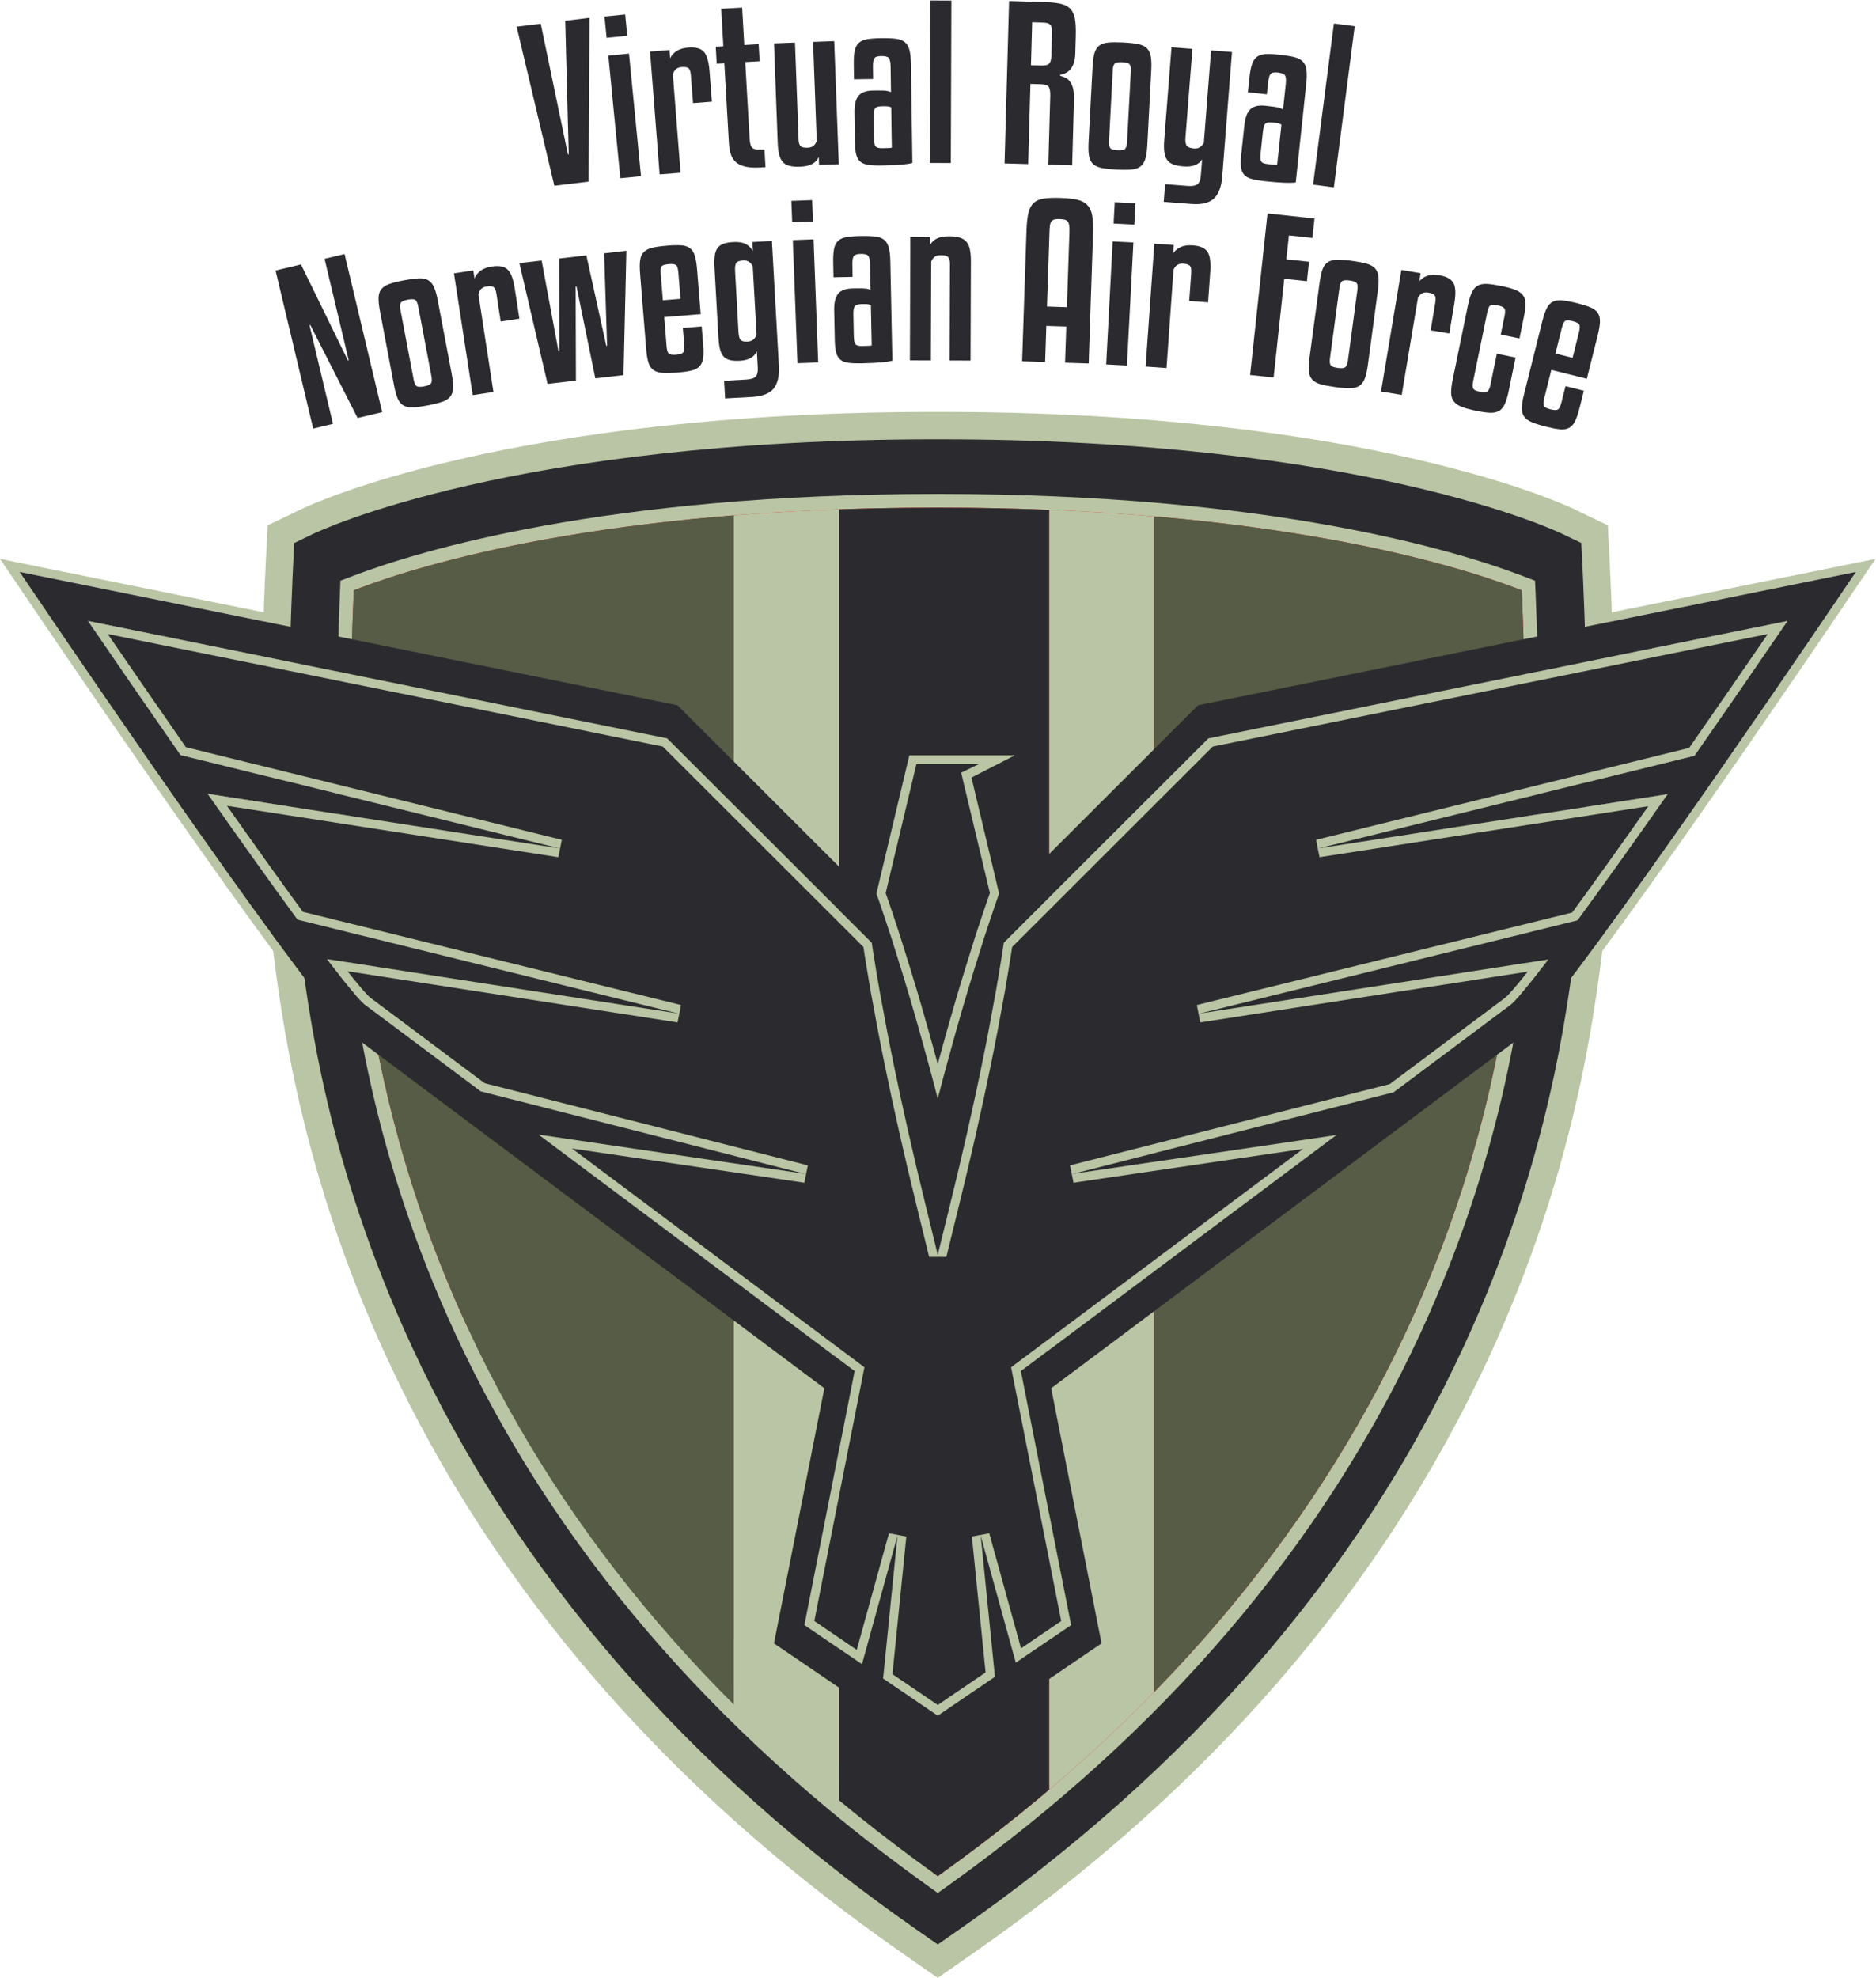<?xml version="1.0" encoding="UTF-8" standalone="no"?>
<svg
   xmlns:dc="http://purl.org/dc/elements/1.1/"
   xmlns:cc="http://creativecommons.org/ns#"
   xmlns:rdf="http://www.w3.org/1999/02/22-rdf-syntax-ns#"
   xmlns:svg="http://www.w3.org/2000/svg"
   xmlns="http://www.w3.org/2000/svg"
   viewBox="0 0 289.027 304.613"
   height="304.613"
   width="289.027"
   xml:space="preserve"
   id="svg2"
   version="1.1"><defs
     id="defs6"><clipPath
       id="clipPath98"
       clipPathUnits="userSpaceOnUse"><path
         id="path96"
         d="m 1082.54,1698.64 c -381.634,0 -594.673,-65.44 -668.579,-93.56 l -5.078,-1.94 -0.215,-5.44 c -1.559,-37.39 -4.164,-111.41 -4.164,-187.45 0,-80.51 2.883,-142.03 8.555,-182.84 l 3.136,-24.66 C 426.262,1121.6 447.184,952.672 540.637,750.801 652.992,508.281 834.176,296.34 1079.06,120.969 l 4.81,-3.43 4.82,3.43 c 244.9,175.371 426.02,387.312 538.36,629.832 93.49,201.84 114.4,370.759 124.42,451.949 l 3.16,24.66 c 5.7,40.81 8.56,102.3 8.56,182.78 0,76.25 -2.61,150.22 -4.15,187.51 l -0.25,5.44 -5.04,1.94 c -73.89,28.12 -286.97,93.56 -668.6,93.56 z" /></clipPath></defs><g
     transform="matrix(1.333,0,0,-1.333,0,304.613)"
     id="g10"><g
       transform="scale(0.1)"
       id="g12"><path
         id="path14"
         style="fill:#2b2b2f;fill-opacity:1;fill-rule:nonzero;stroke:none"
         d="m 375.121,1986.14 27.902,-117.21 -0.929,-0.22 -54.258,110.93 -29.359,-6.99 43.472,-182.63 22.891,5.45 -27.129,113.97 0.926,0.22 54.644,-107.42 28.434,6.77 -43.477,182.63 -23.117,-5.5" /><path
         id="path16"
         style="fill:#2b2b2f;fill-opacity:1;fill-rule:nonzero;stroke:none"
         d="m 498.324,1842.58 c -0.886,-1.7 -3.59,-2.99 -8.105,-3.83 -4.356,-0.84 -7.281,-0.7 -8.778,0.39 -1.496,1.08 -2.628,3.64 -3.398,7.7 l -15.223,80.31 c -0.742,3.89 -0.613,6.61 0.379,8.17 1,1.56 3.672,2.75 8.028,3.59 4.355,0.82 7.281,0.73 8.757,-0.28 1.485,-1.01 2.61,-3.54 3.379,-7.58 l 15.231,-80.32 c 0.707,-3.74 0.617,-6.45 -0.27,-8.15 z m 7.66,95.42 c -1.234,6.54 -2.699,11.66 -4.363,15.38 -1.672,3.71 -3.918,6.39 -6.723,8.03 -2.82,1.65 -6.46,2.36 -10.929,2.16 -4.481,-0.21 -10.141,-0.96 -16.989,-2.25 -6.847,-1.3 -12.394,-2.68 -16.632,-4.13 -4.239,-1.44 -7.414,-3.45 -9.504,-6.03 -2.09,-2.57 -3.192,-5.89 -3.309,-9.94 -0.117,-4.05 0.445,-9.34 1.68,-15.89 l 16.156,-85.22 c 1.246,-6.53 2.664,-11.67 4.258,-15.39 1.586,-3.74 3.84,-6.4 6.723,-8.04 2.882,-1.63 6.57,-2.34 11.05,-2.14 4.469,0.21 10.133,0.96 16.989,2.26 6.843,1.3 12.382,2.67 16.625,4.12 4.242,1.46 7.367,3.45 9.39,6.01 2.004,2.56 3.117,5.87 3.309,9.94 0.203,4.07 -0.324,9.37 -1.563,15.91 L 505.984,1938" /><path
         id="path18"
         style="fill:#2b2b2f;fill-opacity:1;fill-rule:nonzero;stroke:none"
         d="m 586.637,1973.79 c -3.832,3.59 -9.836,4.75 -17.969,3.5 -5.797,-0.89 -10.301,-2.6 -13.527,-5.09 -3.211,-2.51 -5.453,-5.45 -6.696,-8.84 l -1.441,9.39 -22.316,-3.43 21.66,-140.69 23.957,3.69 -17.321,112.5 c 0.922,5.43 4.051,8.56 9.379,9.37 4.067,0.63 6.84,0.34 8.305,-0.88 1.473,-1.22 2.5,-3.7 3.078,-7.47 l 4.949,-32.17 21.614,3.32 -5.391,35.01 c -1.688,10.95 -4.449,18.23 -8.281,21.79" /><path
         id="path20"
         style="fill:#2b2b2f;fill-opacity:1;fill-rule:nonzero;stroke:none"
         d="m 701.684,1885.71 -0.942,-0.1 -23.027,104.5 -31.402,-3.61 0.128,-107.14 -0.937,-0.12 -19.504,104.92 -25.727,-2.96 32.575,-139.54 32.812,3.79 -0.328,108.79 0.945,0.11 21.805,-106.33 32.582,3.76 3.316,143.66 -25.734,-2.96 3.438,-106.77" /><path
         id="path22"
         style="fill:#2b2b2f;fill-opacity:1;fill-rule:nonzero;stroke:none"
         d="m 763.676,1968.56 c -0.371,4.58 -0.016,7.55 1.066,8.92 1.082,1.35 3.836,2.21 8.254,2.57 4.27,0.34 7.082,-0.07 8.449,-1.23 1.364,-1.15 2.239,-4.03 2.598,-8.61 l 2.465,-30.31 -20.371,-1.66 z m 47.34,-60.53 -21.786,-1.76 1.555,-19.2 c 0.367,-4.58 -0.023,-7.59 -1.18,-9.03 -1.16,-1.45 -3.859,-2.34 -8.125,-2.68 -4.425,-0.36 -7.281,0.08 -8.574,1.32 -1.289,1.25 -2.121,4.16 -2.484,8.75 l -2.719,33.39 42.164,3.41 -4.179,51.64 c -0.543,6.64 -1.403,11.89 -2.598,15.77 -1.188,3.87 -3.047,6.79 -5.59,8.72 -2.535,1.95 -5.891,3.06 -10.043,3.36 -4.156,0.3 -9.551,0.18 -16.184,-0.36 -6.957,-0.56 -12.613,-1.34 -16.98,-2.33 -4.371,-0.99 -7.73,-2.65 -10.082,-4.99 -2.356,-2.33 -3.813,-5.51 -4.356,-9.52 -0.554,-4.03 -0.554,-9.35 -0.015,-15.97 l 6.996,-86.46 c 0.543,-6.64 1.41,-11.9 2.594,-15.77 1.183,-3.88 3.133,-6.78 5.836,-8.7 2.695,-1.93 6.277,-3.03 10.754,-3.31 4.472,-0.27 10.175,-0.13 17.132,0.44 6.633,0.54 11.969,1.29 16.028,2.25 4.058,0.97 7.175,2.61 9.375,4.93 2.191,2.33 3.57,5.5 4.113,9.52 0.551,4.01 0.555,9.34 0.027,15.97 l -1.679,20.61" /><path
         id="path24"
         style="fill:#2b2b2f;fill-opacity:1;fill-rule:nonzero;stroke:none"
         d="m 864.141,1890.52 c -4.118,-0.22 -6.844,0.42 -8.2,1.93 -1.355,1.51 -2.168,4.64 -2.425,9.39 l -3.907,70 c -0.269,4.74 0.192,7.93 1.368,9.58 1.175,1.65 3.82,2.6 7.933,2.83 5.067,0.29 8.758,-1.97 11.094,-6.76 l 4.406,-79.01 c -1.789,-5.02 -5.211,-7.68 -10.269,-7.96 z m 28.023,116.29 -22.539,-1.26 0.578,-10.44 c -2.437,3.99 -5.414,6.8 -8.91,8.43 -3.516,1.63 -8.105,2.28 -13.797,1.96 -4.754,-0.25 -8.601,-0.95 -11.555,-2.06 -2.949,-1.12 -5.234,-2.83 -6.847,-5.15 -1.617,-2.31 -2.645,-5.34 -3.063,-9.09 -0.429,-3.75 -0.488,-8.4 -0.172,-13.93 l 4.414,-79.25 c 0.309,-5.38 0.875,-9.91 1.719,-13.59 0.836,-3.68 2.149,-6.58 3.93,-8.7 1.789,-2.12 4.211,-3.62 7.266,-4.49 3.066,-0.85 6.972,-1.15 11.714,-0.88 5.379,0.3 9.645,1.37 12.797,3.21 3.153,1.84 5.504,4.39 7.071,7.65 l 1.023,-18.26 c 0.301,-5.39 -0.535,-9.04 -2.48,-10.98 -1.969,-1.92 -5.625,-3.05 -11.004,-3.35 l -25.391,-1.42 1.141,-20.39 31.082,1.73 c 12.015,0.67 20.371,3.91 25.043,9.72 4.671,5.82 6.679,14.5 6.046,26.05 l -8.066,144.49" /><path
         id="path26"
         style="fill:#2b2b2f;fill-opacity:1;fill-rule:nonzero;stroke:none"
         d="m 938.629,2054 -23.981,-0.89 0.926,-24.71 23.981,0.91 -0.926,24.69" /><path
         id="path28"
         style="fill:#2b2b2f;fill-opacity:1;fill-rule:nonzero;stroke:none"
         d="m 916.348,2007.75 5.328,-142.25 23.984,0.9 -5.328,142.24 -23.984,-0.89" /><path
         id="path30"
         style="fill:#2b2b2f;fill-opacity:1;fill-rule:nonzero;stroke:none"
         d="m 1004.42,1885.66 c -1.59,-0.12 -4.12,-0.21 -7.604,-0.27 -2.222,-0.05 -4.003,0.11 -5.355,0.47 -1.363,0.37 -2.363,1.07 -3.02,2.09 -0.648,1.01 -1.082,2.39 -1.269,4.12 -0.199,1.74 -0.32,3.96 -0.379,6.66 l -0.449,22.33 c -0.11,4.91 0.34,8.24 1.336,10.01 0.996,1.76 3.785,2.69 8.379,2.78 2.687,0.06 4.831,0.02 6.421,-0.1 1.59,-0.12 2.94,-0.5 4.06,-1.11 l 0.96,-46.57 c -0.47,-0.16 -1.51,-0.3 -3.08,-0.41 z m 22.87,113.25 c -1.03,3.94 -2.8,6.96 -5.29,9.04 -2.51,2.09 -5.97,3.4 -10.42,3.95 -4.46,0.54 -10.25,0.73 -17.369,0.59 -6.5,-0.13 -11.793,-0.56 -15.895,-1.28 -4.113,-0.71 -7.332,-2.16 -9.66,-4.35 -2.332,-2.19 -3.898,-5.28 -4.687,-9.25 -0.785,-3.98 -1.114,-9.29 -0.977,-15.95 l 0.344,-16.86 22.094,0.45 -0.293,14.02 c -0.082,4.75 0.394,8 1.472,9.77 1.071,1.76 3.746,2.69 8.032,2.78 4.422,0.09 7.329,-0.6 8.709,-2.09 1.37,-1.47 2.12,-4.81 2.23,-10.04 l 0.6,-29.46 c -1.12,0.61 -2.79,1.09 -5.02,1.45 -2.222,0.33 -6.039,0.46 -11.418,0.35 l -4.508,-0.1 c -7.925,-0.16 -13.472,-2.25 -16.636,-6.28 -3.164,-4.02 -4.653,-10.31 -4.481,-18.87 l 0.703,-34.44 c 0.125,-6.03 0.664,-10.85 1.606,-14.47 0.945,-3.63 2.543,-6.37 4.801,-8.22 2.253,-1.86 5.336,-3.06 9.226,-3.62 3.895,-0.55 8.848,-0.76 14.875,-0.64 9.502,0.19 17.172,0.55 23.022,1.06 5.85,0.52 10.2,1.21 13.03,2.06 l -2.34,114.51 c -0.14,6.65 -0.72,11.94 -1.75,15.89" /><path
         id="path32"
         style="fill:#2b2b2f;fill-opacity:1;fill-rule:nonzero;stroke:none"
         d="m 1116.87,2005.94 c -1.97,2.22 -4.59,3.82 -7.83,4.78 -3.24,0.96 -7.25,1.44 -11.98,1.46 -6.04,0.03 -10.81,-0.87 -14.41,-2.68 -3.56,-1.81 -6.23,-4.46 -7.97,-7.93 l 0.04,9.5 -22.59,0.08 -0.48,-142.35 24.24,-0.07 0.39,114.3 c 0.96,2.21 2.27,3.99 3.93,5.33 1.67,1.34 4.08,2 7.27,2 4.1,-0.02 6.87,-0.75 8.31,-2.18 1.41,-1.42 2.12,-3.97 2.11,-7.61 l -0.39,-111.92 24.23,-0.08 0.4,114.53 c 0.01,5.55 -0.37,10.19 -1.15,13.92 -0.76,3.72 -2.16,6.69 -4.12,8.92" /><path
         id="path34"
         style="fill:#2b2b2f;fill-opacity:1;fill-rule:nonzero;stroke:none"
         d="m 1236.01,2016.7 -2.89,-86.45 -23.04,0.77 2.89,86.44 c 0.12,3.18 0.32,5.74 0.61,7.71 0.31,1.98 0.92,3.46 1.83,4.46 0.89,1 2.11,1.67 3.62,2.02 1.52,0.34 3.47,0.48 5.86,0.4 2.36,-0.08 4.33,-0.35 5.91,-0.79 1.56,-0.46 2.72,-1.21 3.48,-2.26 0.76,-1.06 1.26,-2.57 1.52,-4.57 0.24,-1.99 0.32,-4.57 0.21,-7.73 z m 20.67,31.64 c -2.83,2.95 -6.72,4.98 -11.68,6.1 -4.95,1.12 -11.31,1.81 -19.07,2.06 -7.75,0.26 -14.15,0.04 -19.17,-0.66 -5.01,-0.7 -8.98,-2.4 -11.94,-5.07 -2.93,-2.68 -5.01,-6.57 -6.21,-11.68 -1.19,-5.11 -1.94,-12.03 -2.24,-20.73 l -5.03,-150.58 26.6,-0.89 1.39,41.8 23.05,-0.78 -1.4,-41.79 27.32,-0.91 5.03,150.58 c 0.27,8.38 -0.05,15.17 -0.99,20.36 -0.93,5.17 -2.82,9.24 -5.66,12.19" /><path
         id="path36"
         style="fill:#2b2b2f;fill-opacity:1;fill-rule:nonzero;stroke:none"
         d="m 1287.08,2026.89 23.97,-1.26 1.3,24.68 -23.97,1.26 -1.3,-24.68" /><path
         id="path38"
         style="fill:#2b2b2f;fill-opacity:1;fill-rule:nonzero;stroke:none"
         d="m 1278.5,1864.1 23.98,-1.27 7.5,142.15 -23.98,1.25 -7.5,-142.13" /><path
         id="path40"
         style="fill:#2b2b2f;fill-opacity:1;fill-rule:nonzero;stroke:none"
         d="m 1378.8,2001.68 c -5.84,0.41 -10.61,-0.25 -14.31,-1.97 -3.69,-1.72 -6.53,-4.1 -8.48,-7.14 l 0.67,9.48 -22.52,1.6 -10.07,-141.99 24.17,-1.71 8.05,113.54 c 2.11,5.09 5.86,7.45 11.22,7.06 4.12,-0.29 6.75,-1.19 7.91,-2.7 1.18,-1.51 1.62,-4.17 1.34,-7.95 l -2.29,-32.48 21.79,-1.55 2.51,35.32 c 0.79,11.06 -0.3,18.76 -3.23,23.1 -2.96,4.34 -8.54,6.8 -16.76,7.39" /><path
         id="path42"
         style="fill:#2b2b2f;fill-opacity:1;fill-rule:nonzero;stroke:none"
         d="m 1486.72,1985.54 2.97,27.64 27.18,-2.91 2.4,22.44 -54.32,5.85 -20.09,-186.66 27.17,-2.92 12.27,114.11 26.24,-2.81 2.4,22.44 -26.22,2.82" /><path
         id="path44"
         style="fill:#2b2b2f;fill-opacity:1;fill-rule:nonzero;stroke:none"
         d="m 1568.82,1949.82 -10.9,-81.02 c -0.51,-3.76 -1.44,-6.31 -2.83,-7.64 -1.38,-1.34 -4.33,-1.7 -8.89,-1.08 -4.41,0.58 -7.13,1.63 -8.22,3.13 -1.08,1.51 -1.33,4.3 -0.79,8.39 l 10.9,81.02 c 0.54,3.92 1.5,6.46 2.95,7.63 1.43,1.16 4.35,1.45 8.74,0.87 4.4,-0.6 7.15,-1.61 8.23,-3.03 1.09,-1.43 1.36,-4.18 0.81,-8.27 z m 20.53,25.18 c -2.15,2.45 -5.38,4.28 -9.7,5.49 -4.31,1.23 -9.92,2.3 -16.82,3.24 -6.92,0.92 -12.61,1.36 -17.08,1.33 -4.5,-0.04 -8.13,-0.95 -10.92,-2.72 -2.8,-1.79 -4.89,-4.59 -6.29,-8.39 -1.39,-3.81 -2.52,-9.01 -3.41,-15.61 l -11.57,-85.96 c -0.89,-6.59 -1.17,-11.92 -0.81,-15.96 0.31,-4.04 1.6,-7.28 3.83,-9.74 2.22,-2.46 5.49,-4.3 9.81,-5.52 4.31,-1.22 9.91,-2.29 16.83,-3.23 6.9,-0.92 12.6,-1.37 17.08,-1.33 4.49,0.04 8.07,0.95 10.79,2.75 2.73,1.78 4.82,4.58 6.29,8.38 1.47,3.79 2.64,8.99 3.55,15.59 l 11.55,85.96 c 0.89,6.6 1.13,11.92 0.72,15.97 -0.42,4.05 -1.71,7.3 -3.85,9.75" /><path
         id="path46"
         style="fill:#2b2b2f;fill-opacity:1;fill-rule:nonzero;stroke:none"
         d="m 1679.91,1958.11 c -2.53,4.6 -7.86,7.58 -15.98,8.93 -5.77,0.97 -10.6,0.78 -14.43,-0.59 -3.86,-1.37 -6.89,-3.47 -9.13,-6.3 l 1.57,9.37 -22.27,3.73 -23.5,-140.39 23.91,-4 18.79,112.27 c 2.58,4.87 6.54,6.85 11.85,5.96 4.05,-0.68 6.59,-1.83 7.61,-3.44 1.01,-1.62 1.21,-4.3 0.57,-8.04 l -5.37,-32.12 21.56,-3.61 5.84,34.92 c 1.85,10.93 1.5,18.71 -1.02,23.31" /><path
         id="path48"
         style="fill:#2b2b2f;fill-opacity:1;fill-rule:nonzero;stroke:none"
         d="m 1734.54,1898.61 21.65,-4.43 5,24.45 c 1.27,6.2 1.92,11.32 1.94,15.36 0.01,4.04 -0.92,7.35 -2.81,9.92 -1.93,2.57 -4.84,4.66 -8.79,6.28 -3.97,1.62 -9.19,3.1 -15.71,4.44 -6.84,1.39 -12.49,2.22 -16.96,2.5 -4.47,0.26 -8.12,-0.4 -10.95,-2.01 -2.84,-1.6 -5.12,-4.25 -6.85,-7.94 -1.73,-3.69 -3.25,-8.79 -4.58,-15.3 l -17.4,-84.99 c -1.31,-6.36 -1.93,-11.57 -1.87,-15.62 0.05,-4.05 1.12,-7.38 3.17,-9.99 2.06,-2.6 5.13,-4.69 9.26,-6.26 4.12,-1.57 9.68,-3.07 16.67,-4.51 6.2,-1.27 11.38,-2 15.56,-2.21 4.16,-0.2 7.65,0.45 10.48,1.98 2.81,1.52 5.09,4.17 6.83,7.94 1.74,3.77 3.28,8.91 4.61,15.42 l 7.87,38.42 -21.65,4.43 -7.4,-36.08 c -0.76,-3.73 -1.9,-6.2 -3.45,-7.43 -1.55,-1.21 -4.33,-1.41 -8.36,-0.58 -4.36,0.89 -7.02,2.12 -7.98,3.69 -0.98,1.57 -1.06,4.38 -0.22,8.42 l 16.4,80.08 c 0.82,4.04 1.94,6.55 3.36,7.56 1.41,1 4.37,1.05 8.88,0.13 4.04,-0.83 6.55,-2 7.52,-3.49 0.99,-1.5 1.08,-4.26 0.25,-8.3 l -4.47,-21.88" /><path
         id="path50"
         style="fill:#2b2b2f;fill-opacity:1;fill-rule:nonzero;stroke:none"
         d="m 1824.94,1901.25 -7.38,-29.5 -19.83,4.96 7.38,29.5 c 1.13,4.47 2.4,7.16 3.86,8.1 1.47,0.94 4.35,0.88 8.65,-0.2 4.15,-1.04 6.69,-2.32 7.61,-3.86 0.93,-1.54 0.83,-4.53 -0.29,-9 z m 21.76,22.37 c -1.78,2.65 -4.6,4.78 -8.44,6.4 -3.85,1.61 -8.98,3.22 -15.45,4.84 -6.76,1.7 -12.37,2.77 -16.82,3.23 -4.46,0.47 -8.18,-0.03 -11.14,-1.5 -3,-1.46 -5.39,-4.01 -7.19,-7.63 -1.81,-3.64 -3.52,-8.67 -5.14,-15.13 l -21.04,-84.15 c -1.61,-6.45 -2.48,-11.7 -2.6,-15.76 -0.12,-4.06 0.79,-7.42 2.74,-10.11 1.94,-2.7 4.98,-4.88 9.14,-6.57 4.15,-1.69 9.59,-3.39 16.35,-5.08 6.46,-1.61 11.77,-2.61 15.92,-3 4.14,-0.39 7.64,0.18 10.46,1.67 2.82,1.51 5.14,4.07 6.94,7.7 1.8,3.63 3.53,8.67 5.13,15.12 l 5.02,20.06 -21.21,5.31 -4.67,-18.67 c -1.11,-4.47 -2.45,-7.19 -4.01,-8.19 -1.55,-1 -4.41,-0.98 -8.56,0.06 -4.29,1.07 -6.85,2.41 -7.69,4.01 -0.82,1.59 -0.69,4.61 0.44,9.06 l 8.13,32.52 41.03,-10.27 12.58,50.26 c 1.62,6.45 2.48,11.71 2.59,15.76 0.1,4.05 -0.72,7.41 -2.51,10.06" /><path
         id="path52"
         style="fill:#2b2b2f;fill-opacity:1;fill-rule:nonzero;stroke:none"
         d="m 680.316,2075.32 1.032,189.23 -28.071,-3.39 4.078,-154.39 -0.945,-0.11 -31.445,151.07 -27.836,-3.38 43.555,-183.82 39.632,4.79" /><path
         id="path54"
         style="fill:#2b2b2f;fill-opacity:1;fill-rule:nonzero;stroke:none"
         d="m 724.973,2243.84 -2.41,24.59 -23.887,-2.33 2.41,-24.6 23.887,2.34" /><path
         id="path56"
         style="fill:#2b2b2f;fill-opacity:1;fill-rule:nonzero;stroke:none"
         d="m 716.977,2079.26 23.89,2.34 -13.879,141.66 -23.886,-2.34 13.875,-141.66" /><path
         id="path58"
         style="fill:#2b2b2f;fill-opacity:1;fill-rule:nonzero;stroke:none"
         d="m 813.43,2225.41 c -3.567,3.85 -9.45,5.46 -17.66,4.82 -5.848,-0.45 -10.465,-1.81 -13.868,-4.06 -3.402,-2.25 -5.843,-5.03 -7.336,-8.32 l -0.738,9.47 -22.512,-1.74 11.079,-141.92 24.164,1.89 -8.848,113.48 c 1.316,5.35 4.672,8.23 10.043,8.65 4.105,0.32 6.84,-0.18 8.219,-1.5 1.375,-1.33 2.211,-3.89 2.507,-7.67 l 2.536,-32.47 21.793,1.71 -2.75,35.29 c -0.864,11.06 -3.071,18.52 -6.629,22.37" /><path
         id="path60"
         style="fill:#2b2b2f;fill-opacity:1;fill-rule:nonzero;stroke:none"
         d="m 828.375,2211.59 8.773,0.5 5.297,-92.29 c 0.293,-5.22 1.106,-9.69 2.426,-13.42 1.324,-3.74 3.406,-6.75 6.238,-9.05 2.829,-2.29 6.493,-3.91 10.981,-4.85 4.504,-0.93 9.988,-1.21 16.48,-0.84 l 6.172,0.36 -1.187,20.64 -4.5,-0.26 c -4.746,-0.27 -7.969,0.41 -9.645,2.07 -1.691,1.64 -2.668,4.91 -2.945,9.82 l -5.117,89.21 16.605,0.95 -1.121,19.69 -16.613,-0.95 -2.469,43.18 -24.195,-1.39 2.468,-43.18 -8.777,-0.5 1.129,-19.69" /><path
         id="path62"
         style="fill:#2b2b2f;fill-opacity:1;fill-rule:nonzero;stroke:none"
         d="m 964.184,2237.66 -24.461,-0.91 4.242,-114.46 c -0.867,-2.25 -2.067,-4.09 -3.606,-5.49 -1.531,-1.41 -3.879,-2.17 -7.039,-2.28 -4.125,-0.15 -6.84,0.5 -8.164,1.95 -1.324,1.46 -2.051,3.93 -2.176,7.42 l -4.152,112.08 -24.226,-0.9 4.242,-114.46 c 0.215,-5.7 0.781,-10.4 1.719,-14.08 0.921,-3.7 2.382,-6.61 4.359,-8.76 1.98,-2.15 4.621,-3.59 7.891,-4.34 3.277,-0.75 7.289,-1.04 12.042,-0.87 5.86,0.22 10.493,1.27 13.911,3.14 3.418,1.86 5.929,4.57 7.547,8.13 l 0.343,-9.27 22.809,0.85 -5.281,142.25" /><path
         id="path64"
         style="fill:#2b2b2f;fill-opacity:1;fill-rule:nonzero;stroke:none"
         d="m 1027.64,2114.16 c -1.58,-0.1 -4.11,-0.17 -7.6,-0.22 -2.22,-0.04 -4,0.13 -5.35,0.51 -1.36,0.37 -2.36,1.07 -3.01,2.1 -0.64,1.01 -1.06,2.39 -1.25,4.13 -0.18,1.74 -0.29,3.95 -0.33,6.66 l -0.33,22.33 c -0.07,4.9 0.39,8.24 1.4,10 1,1.75 3.8,2.67 8.4,2.74 2.69,0.04 4.83,-0.01 6.42,-0.14 1.58,-0.14 2.93,-0.52 4.05,-1.14 l 0.69,-46.56 c -0.48,-0.17 -1.51,-0.3 -3.09,-0.41 z m 25.19,97.22 c -0.1,6.65 -0.65,11.96 -1.66,15.9 -1,3.94 -2.75,6.96 -5.25,9.07 -2.48,2.1 -5.95,3.44 -10.39,4.01 -4.44,0.56 -10.23,0.8 -17.36,0.69 -6.5,-0.09 -11.8,-0.49 -15.9,-1.18 -4.118,-0.69 -7.344,-2.12 -9.688,-4.3 -2.344,-2.18 -3.93,-5.25 -4.734,-9.22 -0.821,-3.97 -1.168,-9.29 -1.075,-15.94 l 0.247,-16.87 22.1,0.32 -0.2,14.03 c -0.08,4.75 0.43,8 1.51,9.76 1.08,1.76 3.76,2.67 8.05,2.74 4.43,0.06 7.33,-0.65 8.7,-2.14 1.37,-1.49 2.09,-4.85 2.17,-10.07 l 0.43,-29.46 c -1.12,0.62 -2.79,1.11 -5.01,1.47 -2.22,0.37 -6.03,0.51 -11.42,0.43 l -4.51,-0.06 c -7.92,-0.13 -13.469,-2.19 -16.656,-6.2 -3.2,-4 -4.727,-10.28 -4.602,-18.84 l 0.504,-34.45 c 0.094,-6.02 0.598,-10.85 1.519,-14.48 0.93,-3.63 2.508,-6.38 4.766,-8.25 2.234,-1.86 5.309,-3.09 9.199,-3.66 3.89,-0.57 8.84,-0.82 14.87,-0.73 9.5,0.13 17.18,0.45 23.03,0.93 5.85,0.48 10.21,1.14 13.05,1.97 l -1.69,114.53" /><path
         id="path66"
         style="fill:#2b2b2f;fill-opacity:1;fill-rule:nonzero;stroke:none"
         d="m 1099.59,2284.51 -24.23,0.08 -0.64,-187.73 24.23,-0.08 0.64,187.73" /><path
         id="path68"
         style="fill:#2b2b2f;fill-opacity:1;fill-rule:nonzero;stroke:none"
         d="m 1192.96,2259.47 11.63,-0.33 c 2.54,-0.07 4.58,-0.33 6.17,-0.76 1.56,-0.45 2.73,-1.23 3.49,-2.36 0.76,-1.13 1.24,-2.62 1.42,-4.44 0.19,-1.83 0.24,-4.25 0.16,-7.25 l -0.64,-23.04 c -0.14,-4.61 -0.95,-7.74 -2.41,-9.45 -1.48,-1.7 -4.44,-2.48 -8.87,-2.36 l -12.35,0.34 z m -2.01,-71.26 12.37,-0.35 c 4.74,-0.13 7.73,-1.21 8.92,-3.23 1.21,-2.01 1.75,-5.55 1.62,-10.61 l -2.22,-79.11 27.54,-0.78 2.1,74.83 c 0.15,5.22 -0.12,9.51 -0.83,12.87 -0.69,3.34 -1.75,6.1 -3.2,8.29 -1.44,2.18 -3.18,3.81 -5.21,4.9 -2.03,1.09 -4.31,1.98 -6.83,2.68 l 0.04,0.96 c 1.9,0.42 3.87,1.03 5.87,1.85 2,0.81 3.87,2.15 5.58,4 1.72,1.86 3.13,4.31 4.25,7.38 1.12,3.06 1.74,7.03 1.88,11.95 l 0.55,19.72 c 0.24,8.22 -0.1,14.85 -0.98,19.87 -0.89,5.01 -2.77,8.95 -5.62,11.81 -2.85,2.85 -6.78,4.78 -11.84,5.8 -5.05,1.01 -11.61,1.63 -19.68,1.85 l -38.96,1.1 -5.25,-187.66 27.3,-0.76 2.6,92.64" /><path
         id="path70"
         style="fill:#2b2b2f;fill-opacity:1;fill-rule:nonzero;stroke:none"
         d="m 1306.99,2202.81 -4.32,-81.64 c -0.19,-3.79 -0.92,-6.41 -2.2,-7.85 -1.26,-1.45 -4.18,-2.05 -8.77,-1.8 -4.43,0.23 -7.24,1.05 -8.43,2.47 -1.2,1.4 -1.69,4.17 -1.47,8.28 l 4.3,81.64 c 0.2,3.95 0.98,6.57 2.32,7.84 1.34,1.28 4.21,1.8 8.65,1.57 4.43,-0.23 7.24,-1.01 8.44,-2.34 1.18,-1.34 1.69,-4.06 1.48,-8.17 z m 23.63,1.37 c 0.35,6.64 0.16,11.96 -0.6,15.97 -0.73,4.01 -2.27,7.15 -4.61,9.4 -2.35,2.27 -5.72,3.84 -10.11,4.71 -4.4,0.86 -10.07,1.48 -17.04,1.85 -6.96,0.36 -12.66,0.34 -17.13,-0.06 -4.46,-0.39 -8.02,-1.6 -10.67,-3.6 -2.63,-2 -4.5,-4.96 -5.57,-8.86 -1.08,-3.91 -1.81,-9.19 -2.14,-15.84 l -4.58,-86.61 c -0.34,-6.65 -0.2,-11.98 0.48,-15.97 0.66,-4.01 2.2,-7.14 4.61,-9.4 2.43,-2.27 5.84,-3.84 10.23,-4.7 4.4,-0.87 10.06,-1.5 17.04,-1.86 6.97,-0.37 12.67,-0.34 17.13,0.05 4.45,0.4 7.96,1.6 10.55,3.61 2.55,2.01 4.42,4.97 5.57,8.87 1.16,3.9 1.91,9.18 2.26,15.82 l 4.58,86.62" /><path
         id="path72"
         style="fill:#2b2b2f;fill-opacity:1;fill-rule:nonzero;stroke:none"
         d="m 1391.35,2120.12 c -1.28,-2.13 -2.79,-3.81 -4.56,-5.02 -1.77,-1.21 -3.99,-1.7 -6.68,-1.49 -4.1,0.32 -6.88,1.33 -8.34,3.03 -1.45,1.7 -2,4.93 -1.63,9.67 l 8.04,102.34 -24.16,1.9 -8.38,-106.85 c -0.46,-5.69 -0.43,-10.42 0.07,-14.19 0.51,-3.77 1.61,-6.83 3.33,-9.2 1.73,-2.36 4.09,-4.1 7.1,-5.2 3.01,-1.11 6.89,-1.85 11.62,-2.23 5.37,-0.42 9.81,0.07 13.34,1.46 3.53,1.39 6.28,3.59 8.27,6.62 l -1.44,-18.25 c -0.41,-5.36 -1.76,-8.87 -4.04,-10.53 -2.26,-1.64 -6.09,-2.25 -11.46,-1.83 l -25.82,2.03 -1.6,-20.38 31.74,-2.49 c 12,-0.94 20.75,1.15 26.25,6.28 5.48,5.13 8.67,13.47 9.58,24.99 l 11.32,144.28 -24.17,1.9 -8.38,-106.84" /><path
         id="path74"
         style="fill:#2b2b2f;fill-opacity:1;fill-rule:nonzero;stroke:none"
         d="m 1457.18,2110 2.37,22.22 c 0.51,4.87 1.38,8.13 2.58,9.76 1.22,1.61 4.11,2.19 8.67,1.7 2.68,-0.28 4.8,-0.59 6.36,-0.91 1.57,-0.33 2.86,-0.87 3.89,-1.61 l -4.93,-46.32 c -0.49,-0.11 -1.54,-0.12 -3.11,-0.03 -1.58,0.09 -4.11,0.32 -7.58,0.69 -2.2,0.24 -3.96,0.63 -5.25,1.16 -1.3,0.54 -2.21,1.35 -2.72,2.44 -0.52,1.09 -0.78,2.51 -0.75,4.26 0.03,1.75 0.18,3.96 0.47,6.64 z m 4.24,-34.14 c 9.47,-1.01 17.13,-1.63 22.99,-1.86 5.87,-0.22 10.27,-0.09 13.19,0.39 l 12.12,113.9 c 0.72,6.61 0.81,11.94 0.28,15.98 -0.52,4.03 -1.89,7.25 -4.11,9.64 -2.21,2.38 -5.49,4.13 -9.84,5.23 -4.35,1.1 -10.07,2.03 -17.15,2.78 -6.45,0.69 -11.78,0.94 -15.94,0.74 -4.16,-0.19 -7.54,-1.22 -10.12,-3.1 -2.58,-1.87 -4.53,-4.74 -5.81,-8.58 -1.29,-3.85 -2.29,-9.07 -2.99,-15.69 l -1.78,-16.78 21.96,-2.34 1.49,13.94 c 0.51,4.73 1.4,7.89 2.69,9.51 1.28,1.61 4.06,2.2 8.31,1.74 4.42,-0.47 7.2,-1.52 8.38,-3.16 1.18,-1.64 1.5,-5.06 0.95,-10.25 l -3.12,-29.31 c -1.03,0.75 -2.64,1.44 -4.8,2.06 -2.17,0.63 -5.93,1.24 -11.29,1.8 l -4.48,0.48 c -7.88,0.84 -13.64,-0.54 -17.29,-4.13 -3.66,-3.59 -5.92,-9.65 -6.84,-18.15 l -3.64,-34.26 c -0.64,-5.99 -0.72,-10.84 -0.24,-14.55 0.48,-3.72 1.72,-6.64 3.73,-8.77 1.99,-2.12 4.89,-3.71 8.69,-4.76 3.79,-1.02 8.67,-1.86 14.66,-2.5" /><path
         id="path76"
         style="fill:#2b2b2f;fill-opacity:1;fill-rule:nonzero;stroke:none"
         d="m 1565.76,2254.88 -24.05,3.11 -24.08,-186.17 24.04,-3.12 24.09,186.18" /><path
         id="path78"
         style="fill:#b9c5a4;fill-opacity:1;fill-rule:nonzero;stroke:none"
         d="m 1622.12,985.691 0.05,-0.492 -0.87,-0.117 -406.37,-303.863 58.21,-294.778 -189.29,-128.66 -189.307,128.66 58.238,294.778 -543.269,406.201 c -40.324,28.16 -305.508,417.11 -358.453,495.1 l -28.453,41.89 760.367,-154.07 212.558,-212.27 33.569,140.82 h 173.99 l 0.17,-109.73 181.47,181.18 3.71,0.75 756.65,153.32 -28.44,-41.89 c -52.95,-77.99 -318.16,-467 -358.45,-495.1 z m 520.94,648.769 -756.66,-153.33 -3.7,-0.74 -3.04,-0.61 -2.18,-2.18 -164.15,-163.93 v 95.47 h -192.32 l -1.88,-7.86 -29.325,-123 -199.586,199.32 -2.184,2.18 -3.019,0.61 L 24.633,1634.46 0,1639.45 l 14.133,-20.79 28.441,-41.9 C 116.863,1467.35 362.168,1108.48 403.473,1079.14 L 941.477,676.879 884.488,388.43 l -1.312,-6.66 5.617,-3.809 189.297,-128.66 5.76,-3.91 5.76,3.91 189.3,128.66 5.61,3.809 -1.32,6.66 -56.96,288.449 399.1,298.422 8.02,1.14 -0.45,4.508 131.27,98.161 c 41.08,29.02 286.62,388.18 360.95,497.65 l 28.44,41.9 14.12,20.79 -24.63,-4.99" /><path
         id="path80"
         style="fill:#231f20;fill-opacity:1;fill-rule:nonzero;stroke:none"
         d="m 1082.54,1777.59 c -489.278,0 -712.102,-105.14 -721.372,-109.62 l -21.105,-10.17 -1.184,-23.45 c -0.582,-11.37 -14.059,-279.81 3.855,-408.78 l 2.996,-23.59 c 10.5,-84.76 32.317,-261.128 130.5,-473.031 C 597.602,466.922 794.395,239.98 1061.24,54.34 l 22.62,-15.738 22.62,15.738 c 266.85,185.64 463.65,412.582 584.99,674.582 98.16,211.91 119.95,388.298 130.46,473.058 l 3.04,23.59 c 17.92,128.97 4.43,397.41 3.82,408.78 l -1.18,23.45 -21.13,10.17 c -9.23,4.48 -232.06,109.62 -721.33,109.62 h -2.61" /><path
         id="path82"
         style="fill:#b9c5a4;fill-opacity:1;fill-rule:nonzero;stroke:none"
         d="M 1043.16,28.34 C 772.367,216.66 571.402,448.031 447.477,715.641 v 0 C 347.234,931.82 324.84,1112.8 314.301,1197.98 v 0 l -2.977,23.4 c -7.445,54.05 -9.508,127.49 -9.543,198.34 v 0 c 0,108.05 5.082,209.07 5.449,216.23 v 0 l 2.133,42.25 38.032,18.32 c 13.421,6.51 241.335,112.8 735.135,112.76 V 1745.9 C 597.793,1745.88 380.055,1641.87 374.918,1639.43 v 0 l -4.164,-2 -0.231,-4.72 c -0.343,-6.53 -5.378,-106.87 -5.371,-212.99 v 0 c -0.039,-69.41 2.243,-141.73 8.969,-189.79 v 0 l 0.02,-0.15 3.031,-23.91 c 10.445,-84.2 31.68,-255.972 127.805,-463.6 v 0 C 623.805,485.832 816.41,263.32 1079.35,80.359 v 0 l 4.5,-3.148 4.53,3.148 C 1351.3,263.32 1543.91,485.832 1662.72,742.238 v 0 c 96.09,207.633 117.31,379.422 127.76,463.802 v 0 l 3.1,23.89 c 6.71,48.05 8.99,120.35 8.95,189.77 v 0 c 0.01,106.12 -5.04,206.48 -5.38,213.03 v 0 l -0.24,4.69 -4.24,2.04 c -5.01,2.39 -222.81,106.42 -707.52,106.44 h -2.62 v 63.38 h 2.62 c 493.81,0.02 721.67,-106.23 735.07,-112.76 v 0 l 38.07,-18.32 2.15,-42.22 c 0.37,-7.19 5.46,-108.23 5.46,-216.28 v 0 c -0.03,-70.93 -2.1,-144.44 -9.55,-198.49 v 0 l 0.03,0.3 -3.03,-23.43 c -10.54,-85.27 -32.91,-266.271 -133.13,-482.49 v 0 C 1596.32,448.031 1395.36,216.66 1124.58,28.34 v 0 L 1083.85,0 1043.16,28.34 v 0" /><path
         id="path84"
         style="fill:#2b2b2f;fill-opacity:1;fill-rule:nonzero;stroke:none"
         d="m 1082.54,1777.59 c -489.278,0 -712.102,-105.14 -721.372,-109.62 l -21.105,-10.17 -1.184,-23.45 c -0.582,-11.37 -14.059,-279.81 3.855,-408.78 l 2.996,-23.59 c 10.5,-84.76 32.317,-261.128 130.5,-473.031 C 597.602,466.922 794.395,239.98 1061.24,54.34 l 22.62,-15.738 22.62,15.738 c 266.85,185.64 463.65,412.582 584.99,674.582 98.16,211.91 119.95,388.298 130.46,473.058 l 3.04,23.59 c 17.92,128.97 4.43,397.41 3.82,408.78 l -1.18,23.45 -21.13,10.17 c -9.23,4.48 -232.06,109.62 -721.33,109.62 h -2.61" /><path
         id="path86"
         style="fill:#5fb1e1;fill-opacity:1;fill-rule:nonzero;stroke:none"
         d="m 1082.54,1698.65 c -381.634,0 -594.673,-65.45 -668.579,-93.57 l -5.078,-1.94 -0.215,-5.44 c -1.559,-37.38 -4.164,-111.41 -4.164,-187.45 0,-80.51 2.883,-142.03 8.555,-182.84 l 3.136,-24.66 C 426.262,1121.6 447.184,952.68 540.637,750.801 652.992,508.281 834.176,296.34 1079.06,120.969 l 4.81,-3.43 4.82,3.43 c 244.9,175.371 426.02,387.312 538.36,629.832 93.49,201.84 114.4,370.759 124.42,451.949 l 3.16,24.66 c 5.7,40.81 8.56,102.3 8.56,182.78 0,76.26 -2.61,150.22 -4.15,187.51 l -0.25,5.44 -5.04,1.94 c -73.89,28.12 -286.97,93.57 -668.6,93.57 h -2.61" /><path
         id="path88"
         style="fill:#b9c5a4;fill-opacity:1;fill-rule:nonzero;stroke:none"
         d="M 1069.84,108.109 C 823.047,284.809 639.867,498.891 526.262,744.148 v 0 C 431.777,948.172 410.563,1119.37 400.48,1200.75 v 0 l -3.113,24.48 c -5.847,42.18 -8.691,104.1 -8.699,185.02 v 0 c 0,76.39 2.609,150.59 4.176,188.07 v 0 l 0.613,15.89 14.871,5.68 c 75.727,28.82 290.766,94.6 674.212,94.6 v -31.68 c -371.942,-0.01 -582.032,-62.43 -658.255,-90.77 v 0 c -1.566,-38.59 -3.933,-109.35 -3.933,-181.79 v 0 c -0.016,-80.09 2.894,-141.21 8.414,-180.84 v 0 l 3.152,-24.72 c 10.035,-80.89 30.684,-247.499 123.094,-447.221 v 0 C 665.438,519.129 843.137,310.422 1083.87,137.031 v 0 c 240.76,173.399 418.4,382.098 528.81,620.438 v 0 c 92.43,199.679 113.07,366.311 123.09,447.291 v 0 l 3.18,24.83 c 5.5,39.45 8.41,100.53 8.39,180.6 v 0 c 0.01,72.66 -2.38,143.39 -3.94,181.85 v 0 c -76.23,28.35 -286.35,90.76 -658.25,90.77 h -2.61 v 31.68 h 2.61 c 383.44,0 598.52,-65.78 674.28,-94.61 v 0 l 14.73,-5.67 0.7,-15.85 c 1.55,-37.42 4.17,-111.56 4.17,-188.17 v 0 c -0.03,-80.89 -2.84,-142.78 -8.68,-184.8 v 0 l -3.16,-24.58 c -10.05,-81.46 -31.24,-252.669 -125.76,-456.662 v 0 C 1527.85,498.891 1344.7,284.809 1097.89,108.082 v 0 l -14.03,-10 -14.02,10.027 v 0" /><path
         id="path90"
         style="fill:#ed1c24;fill-opacity:1;fill-rule:nonzero;stroke:none"
         d="m 1079.06,120.969 4.81,-3.43 4.82,3.43 c 244.9,175.371 426.02,387.312 538.36,629.832 93.49,201.84 114.4,370.759 124.42,451.949 l 3.16,24.66 c 5.7,40.81 8.56,102.3 8.56,182.78 0,76.26 -2.61,150.22 -4.15,187.51 l -0.25,5.44 -5.04,1.94 c -73.89,28.12 -286.97,93.57 -668.6,93.57 h -2.61 c -381.634,0 -594.673,-65.45 -668.579,-93.57 l -5.078,-1.94 -0.215,-5.44 c -1.559,-37.38 -4.164,-111.41 -4.164,-187.45 0,-80.51 2.883,-142.03 8.555,-182.84 l 3.136,-24.66 c 10.067,-81.15 30.989,-250.07 124.442,-451.949" /><g
         id="g92"><g
           clip-path="url(#clipPath98)"
           id="g94"><path
             id="path100"
             style="fill:#565c45;fill-opacity:1;fill-rule:nonzero;stroke:none"
             d="m 383.699,23.211 h 464.438 v 1781.16 H 383.699 Z" /><path
             id="path102"
             style="fill:#565c45;fill-opacity:1;fill-rule:nonzero;stroke:none"
             d="m 1333.87,23.379 h 464.449 v 1781.13 H 1333.87 Z" /><path
             id="path104"
             style="fill:#b9c5a4;fill-opacity:1;fill-rule:nonzero;stroke:none"
             d="M 1333.75,1818.08 1333.76,23.059 H 1212.61 V 1818.08 h 121.14" /><path
             id="path106"
             style="fill:#b9c5a4;fill-opacity:1;fill-rule:nonzero;stroke:none"
             d="M 969.695,1818.08 969.711,24.109 H 848.137 V 1818.08 h 121.558" /><path
             id="path108"
             style="fill:#2b2b2f;fill-opacity:1;fill-rule:nonzero;stroke:none"
             d="M 1212.61,1818.91 V 23.898 H 969.711 L 969.695,1818.91 h 242.915" /></g></g><path
         id="path110"
         style="fill:#2b2b2f;fill-opacity:1;fill-rule:nonzero;stroke:none"
         d="m 1158.17,1182.69 c -2.15,-14.07 -4.68,-28.01 -6.99,-42 l -7.72,-41.71 c -2.6,-13.89 -5.37,-27.7 -8.18,-41.47 -5.62,-27.59 -11.63,-55 -17.79,-82.33 -6.22,-27.328 -12.72,-54.508 -19.38,-81.641 l -14.29,-58.09 -14.22,58.09 c -6.64,27.133 -13.15,54.332 -19.34,81.652 -6.19,27.319 -12.16,54.769 -17.79,82.339 -2.79,13.79 -5.6,27.59 -8.18,41.49 l -7.72,41.68 c -2.33,14 -4.85,27.93 -7.02,41.99 -0.68,4.4 -1.35,8.8 -2.02,13.21 l -236.475,236.17 -669.223,135.61 c 33.102,-48.46 70.07,-102.08 106.859,-154.84 l 438.18,-107.93 -406.793,63.06 c 37.535,-53.43 73.633,-104.11 103.883,-145.39 L 784.672,1114.02 377.82,1177.1 c 22.864,-30.03 39.188,-49.8 45.36,-53.85 l 0.73,-0.51 131.738,-98.5 375.481,-95.451 -308.645,45.481 365.289,-273.149 -57.972,-293.519 66.476,-45.18 41.043,148.5 -16.66,-165.07 63.19,-42.942 66.09,44.91 -16.47,163.102 40.55,-146.742 63.88,43.422 -57.98,293.519 364.66,272.641 -305.32,-44.973 371.46,94.421 133.81,100.04 c 6.13,4.02 22.32,23.6 45.01,53.37 l -403.83,-62.6 437.45,107.76 c 30.27,41.31 66.46,92.11 104.14,145.74 l -403.77,-62.61 434.93,107.14 c 36.97,53.01 74.13,106.93 107.41,155.63 l -669.21,-135.61 -236.47,-236.15 c -0.67,-4.42 -1.33,-8.83 -2.02,-13.23" /><path
         id="path112"
         style="fill:#2b2b2f;fill-opacity:1;fill-rule:nonzero;stroke:none"
         d="m 1744.53,1123.25 -133.81,-100.04 -371.46,-94.421 305.32,44.973 -364.66,-272.641 57.99,-293.519 -63.89,-43.422 -40.55,146.742 16.47,-163.102 -66.09,-44.91 -63.19,42.942 16.66,165.07 -41.047,-148.5 -66.472,45.18 57.972,293.519 -365.289,273.149 308.645,-45.481 -375.481,95.451 -131.738,98.5 -0.73,0.51 c -6.172,4.05 -22.496,23.82 -45.36,53.85 l 406.852,-63.08 -440.711,108.56 c -30.25,41.28 -66.348,91.96 -103.883,145.39 l 406.793,-63.06 -438.18,107.93 c -36.789,52.76 -73.757,106.38 -106.859,154.84 L 771.055,1432.07 1007.53,1195.9 c 0.67,-4.41 1.34,-8.81 2.02,-13.21 2.17,-14.06 4.69,-27.99 7.02,-41.99 l 7.72,-41.68 c 2.58,-13.9 5.39,-27.7 8.18,-41.49 5.63,-27.57 11.6,-55.02 17.79,-82.339 6.19,-27.32 12.7,-54.519 19.34,-81.652 l 14.22,-58.09 14.29,58.09 c 6.66,27.133 13.16,54.313 19.38,81.641 6.16,27.33 12.17,54.74 17.79,82.33 2.81,13.77 5.58,27.58 8.18,41.47 l 7.72,41.71 c 2.31,13.99 4.84,27.93 6.99,42 0.69,4.4 1.35,8.81 2.02,13.23 l 236.47,236.15 669.21,135.61 c -33.28,-48.7 -70.44,-102.62 -107.41,-155.63 l -434.93,-107.14 403.77,62.61 c -37.68,-53.63 -73.87,-104.43 -104.14,-145.74 l -437.45,-107.76 403.83,62.6 c -22.69,-29.77 -38.88,-49.35 -45.01,-53.37 z m -693.5,235.41 h 122.02 l -50.24,-25.74 31.93,-133.96 c -1.5,-4.25 -3.01,-8.49 -4.47,-12.77 -4.52,-13.02 -8.72,-26.19 -13.1,-39.3 l -12.4,-39.61 c -4.11,-13.21 -8.02,-26.5 -11.91,-39.82 -7.81,-26.62 -15.19,-53.42 -22.42,-80.288 -2.25,-8.383 -4.41,-16.774 -6.61,-25.172 -2.17,8.398 -4.35,16.789 -6.59,25.16 -7.23,26.88 -14.65,53.65 -22.44,80.28 -3.9,13.31 -7.8,26.61 -11.91,39.82 l -12.39,39.61 c -4.38,13.11 -8.56,26.29 -13.09,39.32 -1.47,4.25 -2.97,8.5 -4.46,12.74 z m 1065.62,223.86 28.44,41.89 -756.65,-153.32 -3.71,-0.75 -212.55,-212.27 -11.99,50.24 9.57,4.64 33.33,-17.28 v 103.22 H 1029.1 l -33.569,-140.82 -212.558,212.27 -760.367,154.07 28.453,-41.89 c 52.945,-77.99 318.129,-466.94 358.453,-495.1 l 543.269,-406.201 -58.238,-294.778 189.307,-128.66 189.29,128.66 -58.21,294.778 406.37,303.863 0.87,0.117 -0.05,0.492 136.08,101.729 c 40.29,28.1 305.5,417.11 358.45,495.1" /><path
         id="path114"
         style="fill:#b9c5a4;fill-opacity:1;fill-rule:nonzero;stroke:none"
         d="m 1521.09,1314.87 4,-20.09 379.95,58.92 c -33.84,-48.02 -63.37,-89.26 -87.96,-122.86 l -433.82,-106.86 4.03,-20.09 378.39,58.67 c -19.75,-25.03 -25.38,-29.83 -26.76,-30.73 l -0.27,-0.17 -0.27,-0.2 -132.17,-98.82 -369.48,-93.91 4.03,-20.07 265.25,39.07 -332.24,-248.398 -5.16,-3.871 1.25,-6.32 56.68,-286.871 -46.45,-31.559 -36.74,132.949 -20.07,-3.762 15.85,-157.027 -55.28,-37.582 -52.38,35.602 16.05,159.007 -20.08,3.762 -37.229,-134.73 -49.043,33.34 56.668,286.871 1.258,6.32 -5.176,3.871 -332.855,248.887 268.578,-39.559 4.007,20.07 -373.488,94.94 -130.109,97.28 -0.133,0.1 -0.145,0.1 -0.726,0.51 -0.121,0.07 -0.121,0.09 c -1.403,0.91 -7.09,5.78 -27.149,31.2 l 381.449,-59.13 4.028,20.09 -437.106,107.67 c -24.39,33.34 -53.828,74.45 -87.699,122.51 l 382.969,-59.38 4.019,20.09 -434.429,107 c -29.696,42.61 -60.61,87.35 -90.324,130.75 l 641.429,-129.99 231.906,-231.6 0.082,-0.44 c 0.473,-3.16 0.958,-6.32 1.45,-9.48 1.41,-9.16 2.99,-18.4 4.53,-27.34 0.84,-4.91 1.68,-9.83 2.5,-14.76 l 0.02,-0.09 0.02,-0.09 7.71,-41.68 c 2.47,-13.34 5.2,-26.76 7.82,-39.75 l 0.39,-1.91 c 5.2,-25.49 11.03,-52.49 17.84,-82.568 5.55,-24.512 11.71,-50.5 19.38,-81.801 L 1073.86,833 h 19.91 l 14.29,58.102 c 7.74,31.488 13.9,57.48 19.42,81.82 7.25,32.088 12.92,58.318 17.84,82.548 2.57,12.54 5.51,27.15 8.22,41.62 l 7.71,41.74 0.02,0.09 v 0.09 c 0.83,4.93 1.67,9.83 2.5,14.76 1.54,8.94 3.11,18.16 4.54,27.36 0.47,3.01 0.92,6.06 1.39,9.12 l 0.13,0.79 231.87,231.59 641.45,129.98 c -30.34,-44.28 -61.45,-89.31 -90.89,-131.54 z m 544.78,252.81 -669.21,-135.61 -236.47,-236.15 c -0.67,-4.42 -1.33,-8.83 -2.02,-13.23 -2.15,-14.07 -4.68,-28.01 -6.99,-42 l -7.72,-41.71 c -2.6,-13.89 -5.37,-27.7 -8.18,-41.47 -5.62,-27.59 -11.63,-55 -17.79,-82.33 -6.22,-27.328 -12.72,-54.508 -19.38,-81.641 l -14.29,-58.09 -14.22,58.09 c -6.64,27.133 -13.15,54.332 -19.34,81.652 -6.19,27.319 -12.16,54.769 -17.79,82.339 -2.79,13.79 -5.6,27.59 -8.18,41.49 l -7.72,41.68 c -2.33,14 -4.85,27.93 -7.02,41.99 -0.68,4.4 -1.35,8.8 -2.02,13.21 l -236.475,236.17 -669.223,135.61 c 33.102,-48.46 70.07,-102.08 106.859,-154.84 l 438.18,-107.93 -406.793,63.06 c 37.535,-53.43 73.633,-104.11 103.883,-145.39 L 784.672,1114.02 377.82,1177.1 c 22.864,-30.03 39.188,-49.8 45.36,-53.85 l 0.73,-0.51 131.738,-98.5 375.481,-95.451 -308.645,45.481 365.289,-273.149 -57.972,-293.519 66.472,-45.18 41.047,148.5 -16.66,-165.07 63.19,-42.942 66.09,44.91 -16.47,163.102 40.55,-146.742 63.89,43.422 -57.99,293.519 364.66,272.641 -305.32,-44.973 371.46,94.421 133.81,100.04 c 6.13,4.02 22.32,23.6 45.01,53.37 l -403.83,-62.6 437.45,107.76 c 30.27,41.31 66.46,92.11 104.14,145.74 l -403.77,-62.61 434.93,107.14 c 36.97,53.01 74.13,106.93 107.41,155.63" /><path
         id="path116"
         style="fill:#2b2b2f;fill-opacity:1;fill-rule:nonzero;stroke:none"
         d="m 1030.5,1200.74 12.39,-39.61 c 4.11,-13.21 8.01,-26.53 11.91,-39.83 7.79,-26.62 15.21,-53.4 22.44,-80.27 2.24,-8.36 4.42,-16.76 6.59,-25.18 2.2,8.42 4.36,16.82 6.61,25.19 7.23,26.86 14.61,53.67 22.42,80.27 3.89,13.32 7.8,26.62 11.91,39.84 l 12.4,39.61 c 4.38,13.09 8.58,26.27 13.1,39.29 1.46,4.28 2.97,8.52 4.47,12.78 l -31.93,133.95 50.24,25.74 h -122.02 l -38.08,-159.73 c 1.49,-4.24 2.99,-8.48 4.46,-12.74 4.53,-13.02 8.71,-26.22 13.09,-39.31" /><path
         id="path118"
         style="fill:#b9c5a4;fill-opacity:1;fill-rule:nonzero;stroke:none"
         d="m 1059.13,1402.27 h 72.07 l -12.88,-6.27 -7.41,-3.59 1.91,-8 31.27,-131.02 c -1.18,-3.32 -2.36,-6.65 -3.52,-9.99 -2.89,-8.35 -5.7,-16.88 -8.42,-25.12 -1.55,-4.77 -3.11,-9.52 -4.7,-14.27 l -0.04,-0.09 -0.02,-0.1 -12.39,-39.62 c -4.21,-13.52 -8.25,-27.21 -11.99,-40.01 -5.9,-20.12 -12.05,-42.07 -19.18,-68.3 -6.71,24.73 -13.01,47.17 -19.19,68.28 l -0.08,0.31 c -3.81,13.03 -7.77,26.49 -11.89,39.69 l -12.39,39.63 -0.02,0.1 -0.04,0.09 c -1.57,4.71 -3.12,9.43 -4.67,14.16 -2.73,8.29 -5.54,16.86 -8.46,25.27 -1.13,3.29 -2.3,6.61 -3.47,9.92 z m -28.63,-201.53 12.39,-39.61 c 4.11,-13.21 8.01,-26.53 11.91,-39.83 7.79,-26.62 15.21,-53.4 22.44,-80.27 2.24,-8.36 4.42,-16.76 6.59,-25.18 2.2,8.42 4.36,16.82 6.61,25.19 7.23,26.86 14.61,53.67 22.42,80.27 3.89,13.32 7.8,26.62 11.91,39.84 l 12.4,39.61 c 4.38,13.09 8.58,26.27 13.1,39.29 1.46,4.28 2.97,8.52 4.47,12.78 l -31.93,133.95 50.24,25.74 h -122.02 l -38.08,-159.73 c 1.49,-4.24 2.99,-8.48 4.46,-12.74 4.53,-13.02 8.71,-26.22 13.09,-39.31" /></g></g></svg>